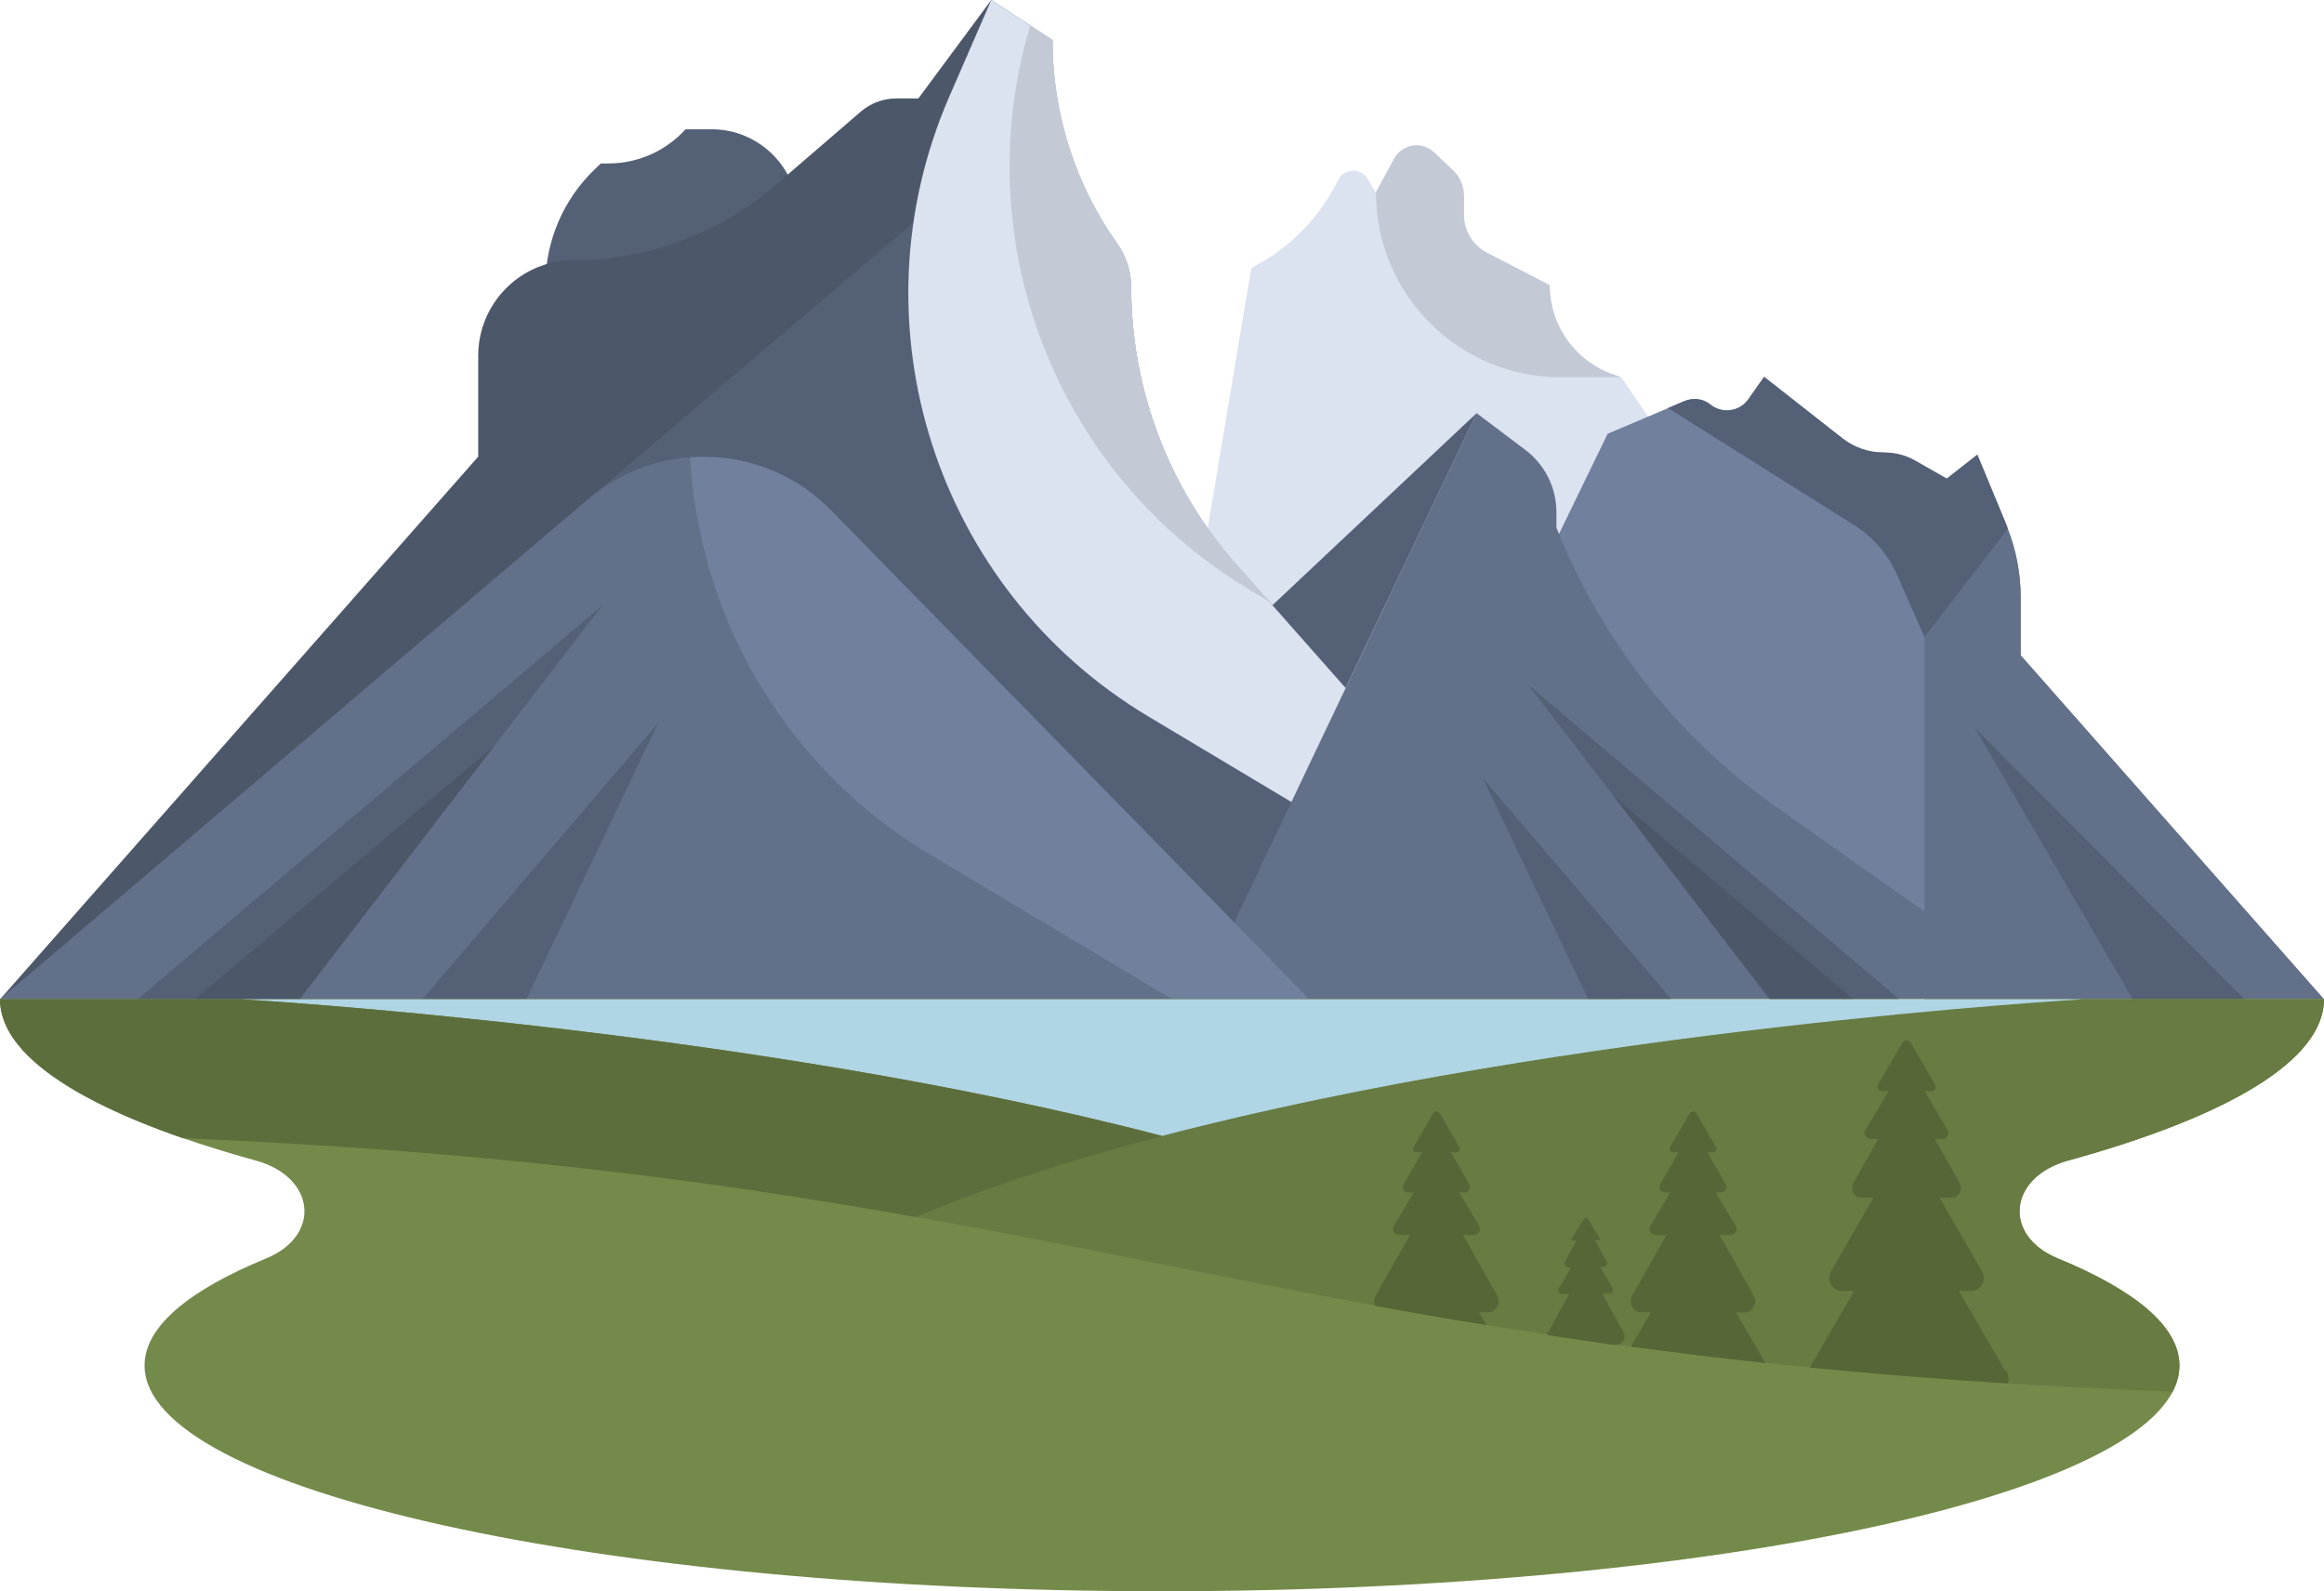 <?xml version="1.0" encoding="UTF-8"?><svg id="uuid-6f09b149-0552-4842-960e-4e56c3bee43e" xmlns="http://www.w3.org/2000/svg" viewBox="0 0 104.82 71.75"><defs><style>.uuid-a31ebb77-3f94-40d5-8133-217a86ac0335{fill:#70809d;}.uuid-a31ebb77-3f94-40d5-8133-217a86ac0335,.uuid-0af4b4f5-b417-47ef-a924-db74a0ffe960,.uuid-f18cc2d5-5cdc-42fa-97a5-2d4dbed36e2c,.uuid-6393a831-de67-4b71-8381-0bcda9aa89ec,.uuid-433481bd-213c-482f-b6e1-7c053476323f,.uuid-f0e7a85c-4547-4e39-afb7-9e4af2de9ee2,.uuid-7c149afd-ae6f-45b1-bc2d-f12733e072e4,.uuid-a6e4706b-4606-4694-a008-cd2f7cbff47f,.uuid-4c9edb34-4659-4b2c-8872-2fb295d34aa3,.uuid-5e60a3d8-9d98-41ed-b94d-ce3bcec42919,.uuid-a4feffd5-e887-427e-93c0-4d4d9a4e08e4{stroke-width:0px;}.uuid-0af4b4f5-b417-47ef-a924-db74a0ffe960{fill:#748a4a;}.uuid-f18cc2d5-5cdc-42fa-97a5-2d4dbed36e2c{fill:#4c576a;}.uuid-6393a831-de67-4b71-8381-0bcda9aa89ec{fill:#5c6e3b;}.uuid-433481bd-213c-482f-b6e1-7c053476323f{fill:#566637;}.uuid-f0e7a85c-4547-4e39-afb7-9e4af2de9ee2{fill:#627089;}.uuid-7c149afd-ae6f-45b1-bc2d-f12733e072e4{fill:#546076;}.uuid-a6e4706b-4606-4694-a008-cd2f7cbff47f{fill:#c3cad6;}.uuid-4c9edb34-4659-4b2c-8872-2fb295d34aa3{fill:#dbe2f0;}.uuid-5e60a3d8-9d98-41ed-b94d-ce3bcec42919{fill:#b0d5e4;}.uuid-a4feffd5-e887-427e-93c0-4d4d9a4e08e4{fill:#677b42;}</style></defs><g id="uuid-82f8fb03-387f-4198-9af5-7bd6bd7fd7fd"><path class="uuid-4c9edb34-4659-4b2c-8872-2fb295d34aa3" d="m53.88,27.32l2.56-15.24h0c1.7-.86,3.07-2.25,3.91-3.96h0c.27-.54,1.03-.57,1.34-.05l.36.61.82-1.52c.36-.67,1.25-.81,1.8-.29l.85.8c.32.3.5.72.5,1.16v.86c0,.71.4,1.37,1.03,1.7l2.84,1.47h0c0,1.81,1.14,3.42,2.85,4.02l.38.13,6.92,10.11-26.18.21Z"/><path class="uuid-a6e4706b-4606-4694-a008-cd2f7cbff47f" d="m73.13,17.01l-.38-.13c-1.71-.6-2.85-2.21-2.85-4.02l-2.84-1.47c-.63-.33-1.03-.98-1.03-1.7v-.86c0-.44-.18-.86-.5-1.16l-.85-.8c-.55-.52-1.44-.37-1.8.29l-.82,1.52h0c0,4.6,3.73,8.33,8.33,8.33h2.74Z"/><polygon class="uuid-7c149afd-ae6f-45b1-bc2d-f12733e072e4" points="66.6 18.63 57.39 27.29 60.69 31.03 66.6 18.63"/><path class="uuid-7c149afd-ae6f-45b1-bc2d-f12733e072e4" d="m24.6,12.85h0c0-1.99.82-3.89,2.26-5.25l.24-.23h.35c1.32,0,2.58-.56,3.47-1.54h0s1.18,0,1.18,0c2.15,0,3.9,1.75,3.9,3.9v3.11h-11.4Z"/><path class="uuid-f18cc2d5-5cdc-42fa-97a5-2d4dbed36e2c" d="m73.13,45.06l-17.36-19.59c-3.06-3.46-4.75-7.92-4.75-12.53h0c0-.69-.22-1.37-.62-1.94h0c-1.91-2.68-2.93-5.89-2.93-9.19h0s-2.76-1.81-2.76-1.81l-3.29,4.44h-1.01c-.58,0-1.13.21-1.57.58l-3.89,3.35c-2.52,2.17-5.74,3.36-9.07,3.36h0c-2.38,0-4.31,1.93-4.31,4.31v4.55L0,45.06h73.13Z"/><path class="uuid-7c149afd-ae6f-45b1-bc2d-f12733e072e4" d="m41.21,10.03L0,45.06h73.13l-21.33-12.75c-7.86-4.7-11.86-13.58-10.6-22.28Z"/><path class="uuid-4c9edb34-4659-4b2c-8872-2fb295d34aa3" d="m73.13,45.06l-21.33-12.75c-9.59-5.73-13.44-17.69-8.99-27.94L44.71,0l2.76,1.81h0c0,3.29,1.02,6.5,2.93,9.19h0c.4.57.62,1.24.62,1.94h0c0,4.62,1.69,9.08,4.75,12.53l17.36,19.59Z"/><path class="uuid-a6e4706b-4606-4694-a008-cd2f7cbff47f" d="m55.77,25.46c-3.06-3.46-4.75-7.92-4.75-12.53h0c0-.69-.22-1.37-.62-1.94h0c-1.91-2.68-2.93-5.89-2.93-9.19h0s-1-.66-1-.66c-2.89,9.64,1.07,20.18,9.9,25.46l.9.54-1.49-1.68Z"/><path class="uuid-a31ebb77-3f94-40d5-8133-217a86ac0335" d="m104.82,45.06l-13.68-15.51v-2.6c0-1.13-.22-2.24-.66-3.28l-1.31-3.16-1.38,1.08-1.38-.79c-.45-.26-.96-.39-1.48-.39-.67,0-1.32-.22-1.84-.64l-3.53-2.77s-.35.5-.71,1.01c-.39.55-1.16.67-1.7.25l-.02-.02c-.33-.26-.77-.31-1.16-.15l-3.46,1.47-2.61,5.37v20.11h11.86,0s23.07,0,23.07,0Z"/><path class="uuid-7c149afd-ae6f-45b1-bc2d-f12733e072e4" d="m75.25,18.41l8.37,5.26c.86.54,1.54,1.33,1.95,2.26l1.24,2.81,3.76-4.89c-.02-.06-.05-.13-.07-.19l-1.31-3.16-1.38,1.08-1.44-.82c-.43-.25-.93-.36-1.43-.36-.67,0-1.31-.23-1.84-.64l-3.53-2.77s-.35.5-.71,1.01c-.39.55-1.16.67-1.7.25l-.02-.02c-.33-.26-.77-.31-1.16-.15l-.73.31h0Z"/><path class="uuid-f0e7a85c-4547-4e39-afb7-9e4af2de9ee2" d="m91.14,29.54v-2.6c0-1.06-.2-2.11-.58-3.09l-3.76,4.89v16.32h18.02l-13.68-15.51Z"/><path class="uuid-f0e7a85c-4547-4e39-afb7-9e4af2de9ee2" d="m0,45.06l26.52-22.55c3.22-2.74,8.01-2.52,10.97.5l21.57,22.04H0Z"/><path class="uuid-f0e7a85c-4547-4e39-afb7-9e4af2de9ee2" d="m66.6,18.63l2.19,1.65c.89.67,1.41,1.71,1.41,2.82v.7s.16.38.16.38c2.02,4.91,5.4,9.13,9.73,12.19l12.29,8.67h-38.36l12.58-26.42Z"/><path class="uuid-a31ebb77-3f94-40d5-8133-217a86ac0335" d="m31.13,20.62c.39,7.18,4.26,13.99,10.8,17.9l10.94,6.54h6.19l-21.57-22.04c-1.72-1.76-4.07-2.57-6.36-2.4Z"/><polygon class="uuid-7c149afd-ae6f-45b1-bc2d-f12733e072e4" points="85.67 45.06 68.92 30.87 79.83 45.06 85.67 45.06"/><polygon class="uuid-f18cc2d5-5cdc-42fa-97a5-2d4dbed36e2c" points="79.83 45.06 83.6 45.06 72.78 35.9 79.83 45.06"/><polygon class="uuid-7c149afd-ae6f-45b1-bc2d-f12733e072e4" points="75.39 45.06 66.89 35.1 71.64 45.06 75.39 45.06"/><polygon class="uuid-7c149afd-ae6f-45b1-bc2d-f12733e072e4" points="101.24 45.06 89.07 32.82 96.2 45.06 101.24 45.06"/><polygon class="uuid-7c149afd-ae6f-45b1-bc2d-f12733e072e4" points="6.2 45.06 27.15 27.32 13.51 45.06 6.2 45.06"/><polygon class="uuid-f18cc2d5-5cdc-42fa-97a5-2d4dbed36e2c" points="13.51 45.06 8.79 45.06 22.31 33.61 13.51 45.06"/><polygon class="uuid-7c149afd-ae6f-45b1-bc2d-f12733e072e4" points="19.05 45.06 29.68 32.61 23.74 45.06 19.05 45.06"/><path class="uuid-0af4b4f5-b417-47ef-a924-db74a0ffe960" d="m0,45.06C0,47.81,4.32,50.34,11.54,52.33c2.69.74,2.97,3.38.47,4.41-3.5,1.44-5.49,3.08-5.49,4.83,0,5.62,20.54,10.18,45.89,10.18s45.89-4.56,45.89-10.18c0-1.75-1.99-3.39-5.49-4.83-2.5-1.03-2.22-3.67.47-4.41,7.22-1.99,11.54-4.52,11.54-7.28H0Z"/><path class="uuid-a4feffd5-e887-427e-93c0-4d4d9a4e08e4" d="m93.28,52.33c7.22-1.99,11.54-4.52,11.54-7.28h-10.89s-33.97,1.94-52.62,9.82c16.95,3.02,29.77,6.85,56.66,7.88,0,0,0,.01.01.02-.04.08-.09.15-.13.23.3-.47.45-.95.45-1.43,0-1.75-1.99-3.39-5.49-4.83-2.5-1.03-2.22-3.67.47-4.41Z"/><path class="uuid-5e60a3d8-9d98-41ed-b94d-ce3bcec42919" d="m93.94,45.06H10.89s22.98,1.31,41.52,6.16c18.54-4.85,41.52-6.16,41.52-6.16Z"/><path class="uuid-6393a831-de67-4b71-8381-0bcda9aa89ec" d="m52.41,51.22c-18.54-4.85-41.52-6.16-41.52-6.16H0c0,2.3,3.03,4.45,8.24,6.26,13.97.59,24.1,1.96,33.07,3.56,3.31-1.4,7.1-2.61,11.1-3.65Z"/><path class="uuid-433481bd-213c-482f-b6e1-7c053476323f" d="m90.43,61.79l-2.08-3.58h.55c.44,0,.72-.49.5-.87l-1.92-3.34h.56c.31,0,.5-.38.35-.65l-1.12-1.99h.3c.24,0,.39-.21.27-.41l-1.04-1.75h.29c.17,0,.27-.14.19-.29l-1.1-1.89c-.04-.07-.11-.1-.19-.1s-.15.04-.19.11l-1.1,1.88c-.08.14.02.29.19.29h.29l-1.04,1.75c-.12.21.03.41.27.41h.3l-1.12,1.99c-.16.27.04.65.35.65h.56l-1.92,3.34c-.22.38.06.87.5.87h.55l-2,3.45c2.79.28,5.76.52,8.93.72.06-.18.04-.39-.07-.59Z"/><path class="uuid-433481bd-213c-482f-b6e1-7c053476323f" d="m78.7,59.17c.35,0,.57-.45.4-.75l-1.54-2.73h.44c.25,0,.4-.21.28-.42l-.9-1.5h.24c.19,0,.31-.2.22-.37l-.83-1.44h.23c.13,0,.22-.12.15-.24l-.88-1.52c-.03-.06-.09-.08-.15-.08s-.12.03-.15.09l-.88,1.51c-.07.12.02.24.15.24h.23l-.83,1.44c-.1.17.02.37.22.37h.24l-.9,1.5c-.12.22.03.42.28.42h.44l-1.54,2.73c-.18.31.04.75.4.75h.44l-.9,1.55c1.94.26,3.95.51,6.07.74l-1.33-2.28h.44Z"/><path class="uuid-433481bd-213c-482f-b6e1-7c053476323f" d="m72.98,60.61c.22,0,.36-.33.25-.52l-.96-1.76h.28c.16,0,.25-.13.18-.26l-.56-.94h.15c.12,0,.19-.16.13-.27l-.52-.94h.14c.08,0,.14,0,.09-.07l-.55-.91s-.06-.03-.09-.03-.07.03-.09.07l-.55.88c-.04.07.01.08.09.08h.14l-.52.94c-.06.1.01.27.13.27h.15l-.56.94c-.08.13.02.26.18.26h.28l-.96,1.76s-.03.06-.03.09c.98.15,1.97.29,2.99.44h.23Z"/><path class="uuid-433481bd-213c-482f-b6e1-7c053476323f" d="m67.13,59.17c.35,0,.57-.45.4-.75l-1.54-2.73h.44c.25,0,.4-.21.28-.42l-.9-1.5h.24c.19,0,.31-.2.22-.37l-.83-1.44h.23c.13,0,.22-.12.15-.24l-.88-1.52c-.03-.06-.09-.08-.15-.08s-.12.03-.15.09l-.88,1.51c-.07.12.02.24.15.24h.23l-.83,1.44c-.1.17.02.37.22.37h.24l-.9,1.5c-.12.22.03.42.28.42h.44l-1.54,2.73c-.08.14-.08.31-.02.46,1.63.3,3.3.59,5.02.87l-.34-.58h.44Z"/></g></svg>